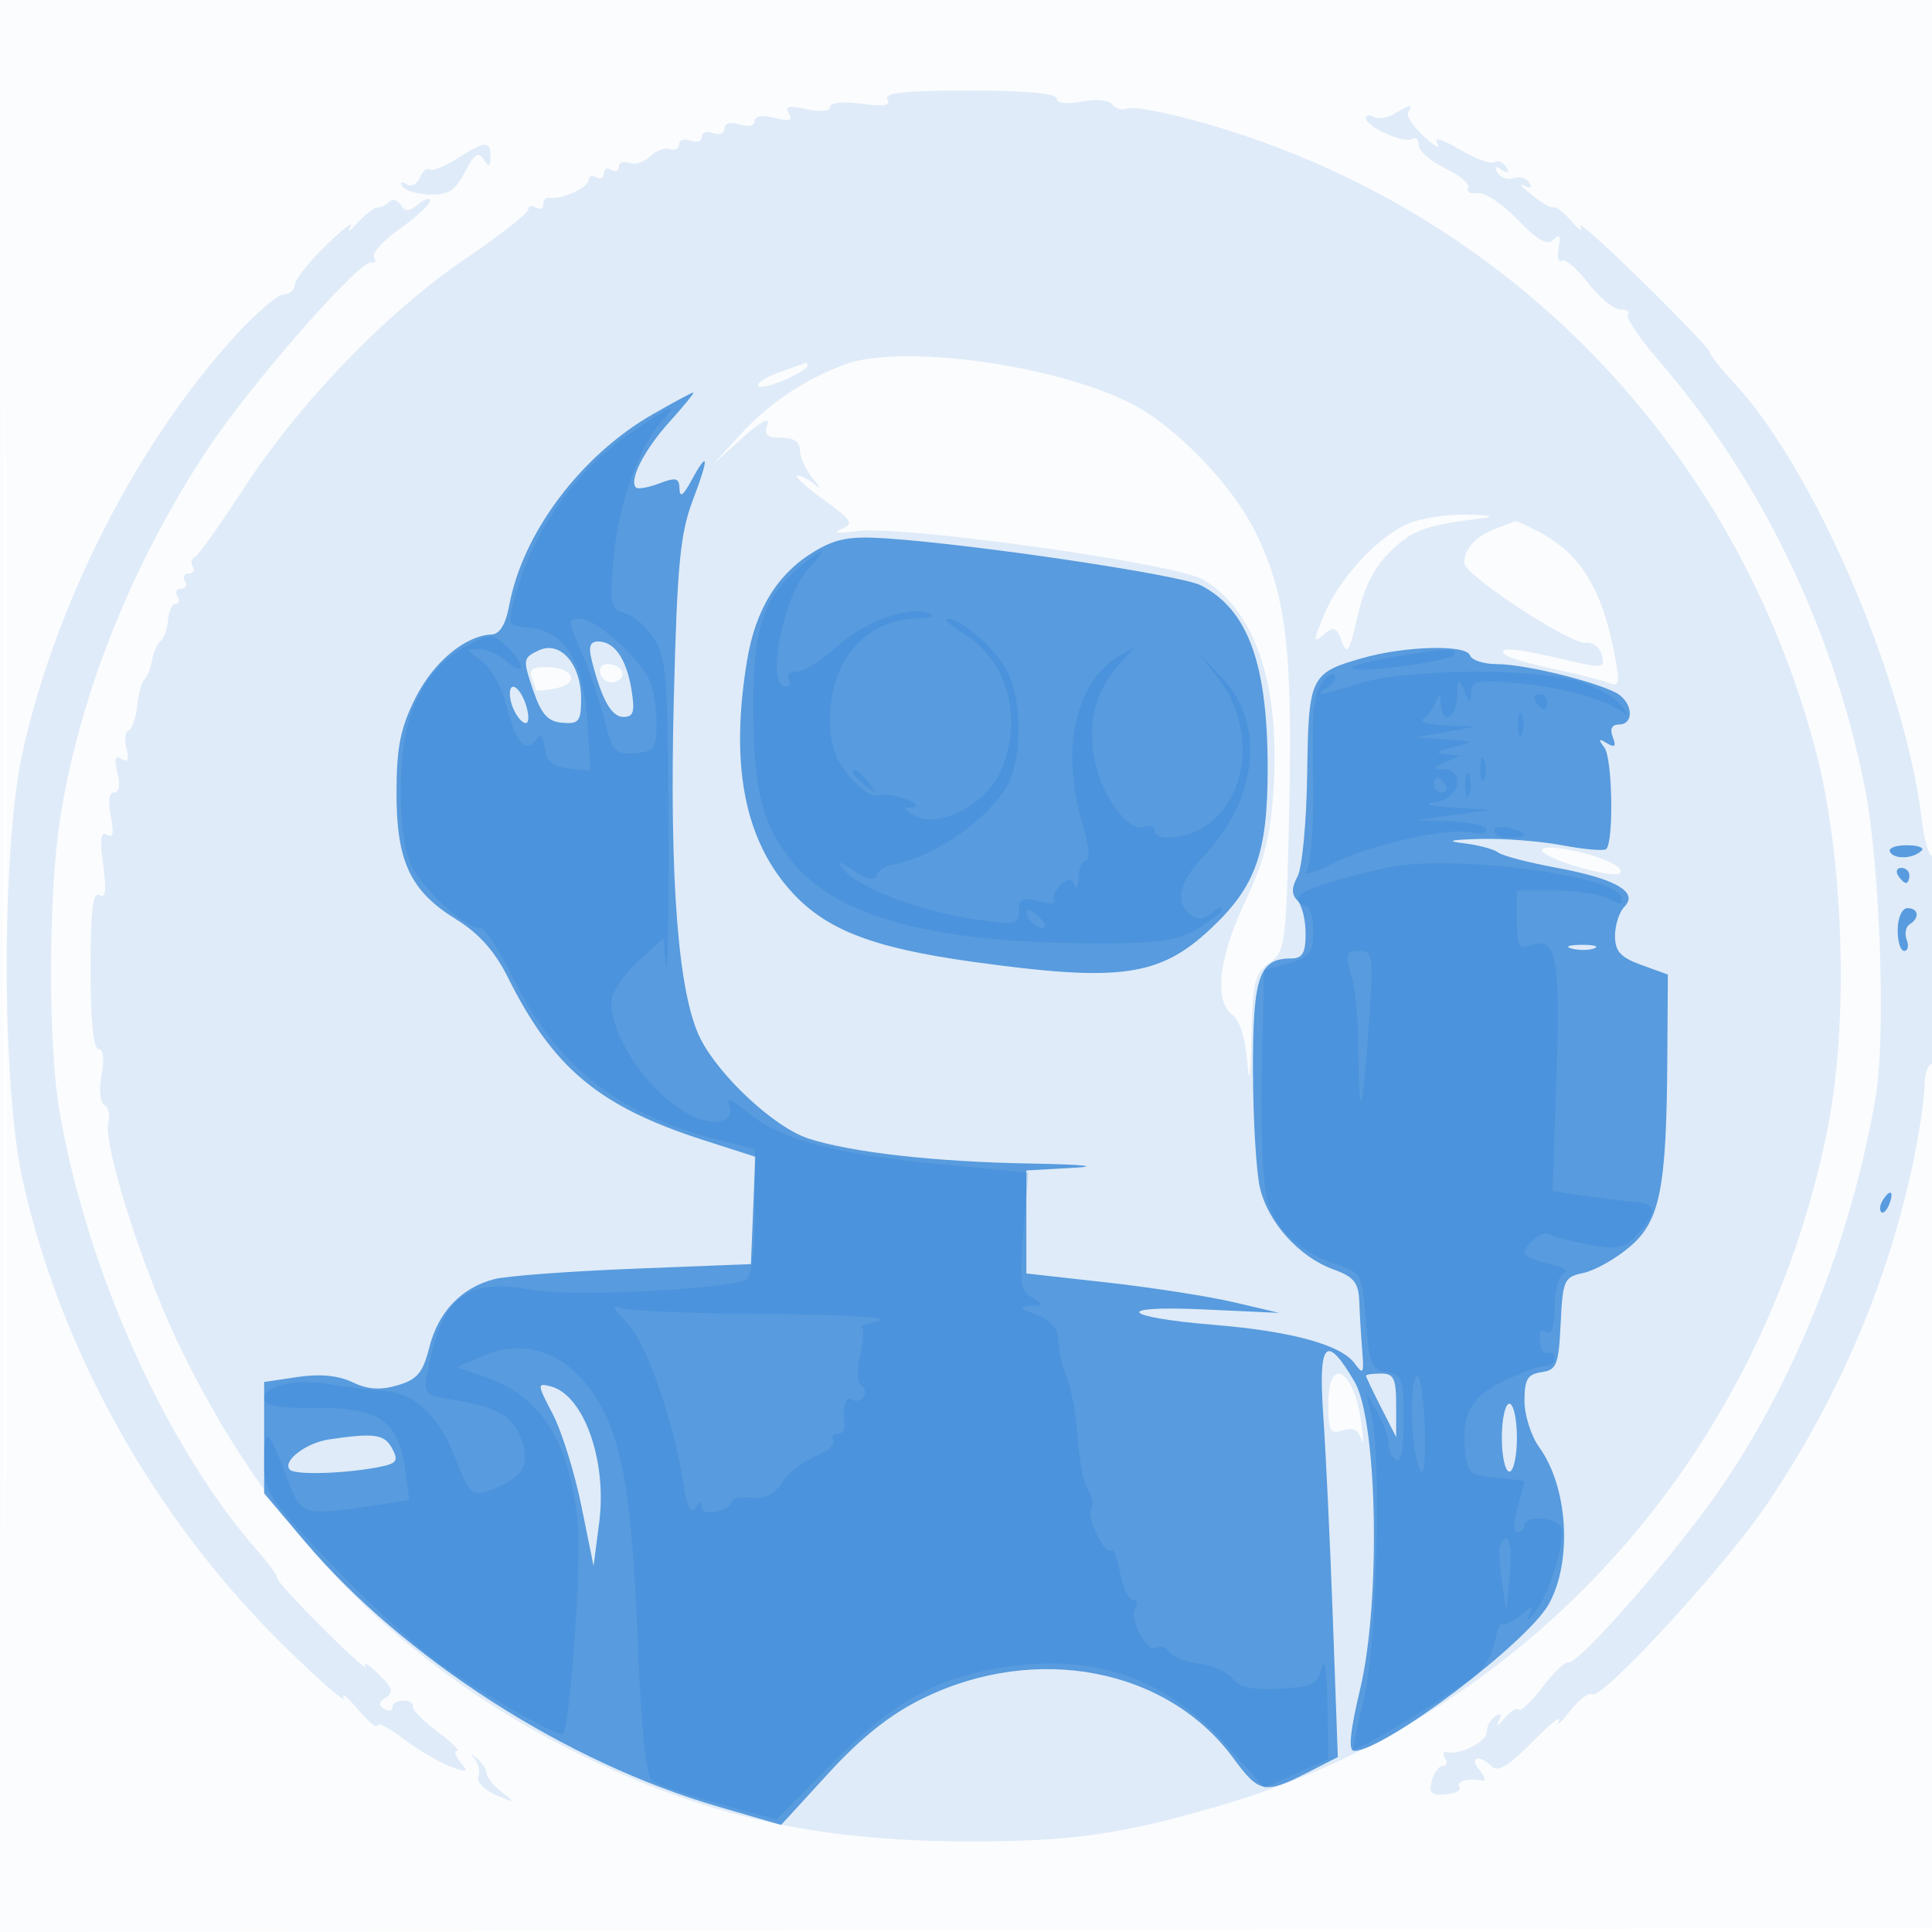 <svg xmlns="http://www.w3.org/2000/svg" width="256" height="256"><path fill="#1976D2" fill-opacity=".016" fill-rule="evenodd" d="M0 128.004v128.004l128.25-.254 128.25-.254.254-127.75L257.008 0H0zm.485.496c0 70.4.119 99.053.265 63.672s.146-92.98 0-128S.485 58.1.485 128.5"/><path fill="#1976D2" fill-opacity=".123" fill-rule="evenodd" d="M117.594 13.152c.513.83-.45.997-3.441.595-2.435-.326-4.153-.15-4.153.428 0 .582-1.277.703-3.125.298-2.371-.521-2.938-.384-2.351.566.579.937.106 1.085-1.875.588-1.648-.414-2.649-.255-2.649.421 0 .632-.838.821-2 .452-1.225-.389-2-.18-2 .54 0 .646-.675.915-1.5.598-.825-.316-1.5-.091-1.5.5 0 .592-.675.817-1.5.5s-1.5-.102-1.5.477c0 .578-.558.866-1.241.638s-1.866.211-2.629.974-2.005 1.151-2.759.862S82 21.525 82 22.09c0 .566-.45.75-1 .41s-1-.115-1 .5-.45.84-1 .5-1-.172-1 .374c0 .994-3.843 2.696-5.25 2.324-.412-.109-.75.279-.75.861s-.45.781-1 .441-1-.223-1 .261c0 .483-3.769 3.439-8.376 6.568-10.426 7.082-21.977 19.062-29.37 30.46-3.107 4.791-6.013 8.862-6.458 9.046-.445.185-.554.747-.243 1.25S25.615 76 25 76s-.84.45-.5 1 .115 1-.5 1-.84.45-.5 1 .237 1-.228 1c-.466 0-.92.972-1.009 2.16-.09 1.188-.523 2.426-.963 2.75-.44.325-.957 1.49-1.15 2.59s-.642 2.225-1 2.5c-.357.275-.794 1.85-.97 3.5s-.691 3.134-1.144 3.298-.576 1.247-.272 2.406c.385 1.474.19 1.886-.647 1.369-.866-.536-1.018-.025-.549 1.843.399 1.588.231 2.584-.435 2.584-.682 0-.849 1.168-.452 3.155.448 2.239.299 2.95-.513 2.449-.829-.513-.966.588-.499 4.001.472 3.442.335 4.515-.512 3.992-.848-.524-1.157 2.102-1.157 9.844 0 6.678.384 10.559 1.045 10.559.647 0 .803 1.292.411 3.385-.356 1.898-.198 3.656.36 4.001.548.339.793 1.403.544 2.365-.711 2.755 4.347 18.869 9.025 28.749 11.836 24.998 29.026 42.789 52.808 54.656 17.016 8.491 31.799 11.833 52.373 11.84 13.426.004 19.777-.895 32.755-4.64 41.094-11.859 72.175-46.402 80.852-89.856 2.808-14.066 2.145-35.737-1.524-49.794-10.574-40.514-40.94-71.836-80.746-83.288-4.955-1.425-9.646-2.347-10.424-2.048s-1.706.072-2.061-.503c-.378-.611-2.056-.782-4.033-.411-2.093.392-3.385.236-3.385-.411 0-.666-4.186-1.045-11.559-1.045-8.469 0-11.369.308-10.847 1.152m67.148 1.933c-.967.563-2.204.747-2.75.41s-.988-.249-.984.196c.011 1.123 5.08 3.373 6.132 2.722.473-.292.86.087.86.843 0 .755 1.599 2.136 3.553 3.068 1.955.932 3.302 2.101 2.996 2.597-.307.497.222.789 1.176.649s3.369 1.446 5.367 3.526c2.67 2.779 3.927 3.485 4.747 2.665s1.002-.531.69 1.089c-.234 1.212-.048 1.971.412 1.686.46-.284 2.034 1.054 3.499 2.974 1.464 1.919 3.389 3.49 4.278 3.49s1.326.289.973.642 1.538 3.166 4.203 6.25c13.43 15.545 23.158 35.756 27.226 56.566 2.016 10.31 2.792 33.085 1.399 41.042-3.238 18.492-10.289 36.471-19.949 50.871-5.688 8.479-19.417 24.302-20.731 23.893-.417-.131-1.964 1.344-3.438 3.277-1.474 1.932-2.91 3.283-3.192 3.002-.281-.282-1.152.269-1.934 1.223-.783.953-1.095 1.102-.695.329.479-.923.334-1.16-.425-.69-.635.392-1.155 1.331-1.155 2.087 0 1.32-3.619 3.143-5.324 2.681-.454-.122-.54.239-.191.802.348.564.209 1.025-.309 1.025-.519 0-1.176.891-1.461 1.981-.415 1.588-.056 1.942 1.812 1.787 1.281-.106 2.11-.547 1.842-.98-.47-.76 1.15-1.211 3.05-.85.506.096.338-.526-.372-1.382-1.451-1.748-.046-2.155 1.636-.473.777.777 2.286-.14 5.344-3.25 2.343-2.383 3.937-3.658 3.543-2.833-.395.825.254.26 1.443-1.255s2.524-2.531 2.967-2.257c1.292.798 17.574-16.918 23.172-25.213 9.447-14 15.988-29.302 19.343-45.253.828-3.934 1.505-8.473 1.505-10.087s.45-2.935 1-2.935c.619 0 1-5.353 1-14.059 0-7.732-.389-13.818-.865-13.524s-1.143-1.817-1.482-4.691c-2.169-18.395-14.111-46.3-24.743-57.822-1.975-2.14-3.461-4.02-3.302-4.178s-3.812-4.324-8.824-9.257c-5.011-4.933-8.778-8.294-8.371-7.469.406.825-.139.507-1.213-.707-1.073-1.215-2.127-2.033-2.341-1.819s-1.507-.519-2.874-1.629-1.853-1.685-1.08-1.277c.904.477 1.159.345.717-.37-.377-.611-1.301-.875-2.053-.586-.752.288-1.707-.026-2.122-.698-.515-.834-.339-.965.553-.414q1.31.809.585-.362c-.398-.644-1.108-.933-1.577-.643-.47.291-2.549-.472-4.62-1.694-2.464-1.453-3.472-1.717-2.916-.761.468.803-.333.382-1.78-.935s-2.393-2.78-2.102-3.25c.67-1.084.336-1.043-1.848.23M60.568 21.02c-1.613 1.03-3.253 1.675-3.645 1.432-.393-.242-.982.26-1.311 1.117-.334.871-1.11 1.241-1.759.84-.659-.407-.894-.285-.543.283.34.551 1.989 1.041 3.663 1.088 2.431.069 3.365-.533 4.637-2.992 1.23-2.378 1.793-2.762 2.476-1.684.707 1.117.886 1.047.899-.354.019-2.158-.685-2.115-4.417.27m-8.97 5.715c-.42.421-1.126.765-1.569.765-.442 0-1.642.921-2.666 2.047s-1.451 1.351-.947.5c.503-.851-.937.253-3.201 2.453s-4.139 4.563-4.166 5.25S38.37 39 37.6 39c-.769 0-3.636 2.447-6.37 5.439C18.171 58.728 7.378 79.849 2.986 99.712c-2.788 12.611-2.788 43.965 0 56.576 5.066 22.91 17.682 45.293 35.066 62.212 4.521 4.4 7.902 7.325 7.512 6.5s.447-.15 1.859 1.5 2.569 2.609 2.572 2.131c.003-.477 1.549.309 3.437 1.749s4.654 3.082 6.149 3.651c2.386.907 2.562.846 1.445-.499-.699-.843-.903-1.532-.454-1.532s-.733-1.156-2.628-2.569c-1.894-1.413-3.356-2.913-3.25-3.333.107-.421-.455-.765-1.25-.765s-1.444.402-1.444.893c0 .49-.498.584-1.107.208-.771-.477-.695-.939.25-1.526 1.073-.666.858-1.319-1.031-3.125-1.313-1.256-2.053-1.687-1.645-.958.409.728-2.117-1.522-5.612-5-3.495-3.479-6.253-6.502-6.128-6.719s-1.085-1.889-2.69-3.716c-12.051-13.725-22.534-37.053-26.173-58.242-1.508-8.783-1.458-28.65.098-38.648 2.547-16.363 9.548-33.898 19.563-49 5.804-8.752 20.202-25.164 21.691-24.725.513.151.668-.153.345-.676s1.209-2.221 3.405-3.775 4.001-3.217 4.013-3.696-.688-.284-1.555.435c-1.212 1.006-1.748 1.031-2.319.108-.408-.661-1.086-.857-1.507-.436m60.284 21.576c-5.423 2.042-9.981 5.119-13.882 9.373L94.5 61.5l3.9-3.5c2.393-2.147 3.661-2.824 3.282-1.75-.482 1.361-.071 1.75 1.849 1.75 1.64 0 2.469.561 2.469 1.671 0 .919.776 2.607 1.723 3.75.948 1.144 1.083 1.517.3.829S106.172 63 105.65 63s1.014 1.423 3.414 3.162c3.909 2.831 4.16 3.244 2.401 3.956-1.209.488-.425.589 2.035.262 6.077-.807 42.171 4.244 45.903 6.423 6.917 4.04 10.211 13.812 9.346 27.722-.393 6.315-1.201 9.511-3.791 15-3.52 7.46-4.132 13.143-1.614 14.985.901.658 1.689 3.152 1.913 6.055.268 3.454.437 2.476.563-3.258.158-7.21.446-8.38 2.391-9.743 2.124-1.487 2.228-2.305 2.622-20.601.451-21-.448-28.315-4.485-36.463-3.143-6.343-10.517-13.983-16.419-17.009-10.133-5.195-30.604-7.982-38.047-5.18m-8.691 1.04c-1.819.659-3.03 1.477-2.69 1.817.602.601 6.499-1.887 6.499-2.741 0-.235-.112-.393-.25-.351s-1.739.616-3.559 1.275m83.309 20.07c-4.075 1.825-9.05 7.243-11.048 12.033-1.478 3.543-1.484 3.817-.061 2.636 1.358-1.127 1.709-.994 2.414.912.697 1.883 1.018 1.366 2.068-3.324.863-3.858 2.195-6.485 4.362-8.604 2.919-2.853 4.692-3.491 12.265-4.41 1.701-.207.835-.412-2-.475-2.75-.061-6.35.494-8 1.232m11.528.692c-2.574 1.028-3.987 2.608-4.013 4.49-.021 1.568 14.154 10.866 16.108 10.565.892-.138 1.843.595 2.113 1.628.467 1.785.215 1.813-5.122.557-6.339-1.493-8.786-1.691-7.722-.628.399.399 3.286 1.258 6.417 1.91s6.426 1.478 7.323 1.837c1.428.57 1.531.11.824-3.66-1.65-8.799-4.556-13.493-10.156-16.407-1.486-.773-2.836-1.376-3-1.342-.165.035-1.412.508-2.772 1.05M70.45 89.73c.302.789.55 1.559.55 1.713s1.144.061 2.542-.206c3.286-.628 2.609-2.706-.924-2.839-1.973-.073-2.567.292-2.168 1.332m9.164-.293c.303.79 1.187 1.193 1.963.895 1.689-.648.891-2.332-1.105-2.332-.814 0-1.176.607-.858 1.437m124.762 23.362c.722 1.169 9.489 3.669 10.238 2.92.822-.822-2.572-2.358-6.962-3.151-2.291-.414-3.617-.321-3.276.231M176 186.067c0 3.555.242 3.991 1.919 3.459 1.321-.42 2.087-.051 2.461 1.182.298.986.294-.008-.008-2.208-.981-7.126-4.372-9.013-4.372-2.433M62.922 233.122c.507.617.714 1.662.461 2.322s.795 1.737 2.328 2.394c2.624 1.124 2.671 1.102.789-.365-1.1-.857-2-1.967-2-2.466s-.562-1.38-1.25-1.957c-.899-.755-.991-.735-.328.072"/><path fill="#1976D2" fill-opacity=".682" fill-rule="evenodd" d="M86.5 54.887c-9.553 5.481-17.264 15.757-19.032 25.363-.456 2.476-1.247 3.775-2.329 3.823-3.52.157-7.725 3.675-10.114 8.462-1.968 3.943-2.478 6.496-2.486 12.462-.014 9.173 1.821 13.07 7.927 16.833 2.985 1.84 5.108 4.225 6.827 7.67 6.02 12.064 12.098 17.124 25.905 21.564l6.884 2.213-.291 7.112-.291 7.111-15.5.61c-8.525.336-16.85.957-18.5 1.381-4.352 1.119-7.431 4.349-8.61 9.033-.85 3.374-1.598 4.269-4.212 5.039-2.28.672-3.972.555-5.99-.417-1.861-.896-4.313-1.129-7.25-.689l-4.438.666v14.763l5.353 6.31c13.207 15.567 34.646 29.332 54.816 35.193l8.331 2.421 6.293-6.864c4.384-4.781 8.177-7.786 12.5-9.905 14.999-7.351 32.409-3.99 41.149 7.943 3.383 4.619 4.156 4.772 9.732 1.927l4.095-2.089-.654-18.161c-.359-9.989-.932-22.157-1.273-27.041-.69-9.881.348-11.018 4.143-4.54 3.045 5.196 3.489 29.15.755 40.67-1.37 5.774-1.611 8.25-.803 8.25 3.979 0 22.995-14.365 25.815-19.5 3.118-5.678 2.509-15.475-1.287-20.71-1.081-1.49-1.965-4.271-1.965-6.18 0-2.838.41-3.529 2.25-3.79 2.015-.287 2.281-.96 2.545-6.454.277-5.766.457-6.167 3-6.691 1.488-.307 4.237-1.849 6.11-3.428 4.06-3.421 4.909-7.639 5.022-24.932l.073-11.186-3.5-1.265c-2.778-1.005-3.5-1.802-3.5-3.865 0-1.429.563-3.169 1.25-3.866 1.912-1.939-1.201-3.713-9.049-5.161-3.686-.679-7.153-1.589-7.705-2.022s-2.577-.976-4.5-1.208c-2.512-.303-1.915-.467 2.118-.582 3.087-.088 7.997.292 10.911.845s5.528.775 5.808.495c1.02-1.019.822-12.039-.241-13.442-.858-1.133-.788-1.259.328-.586 1.065.642 1.26.44.781-.808-.417-1.087-.129-1.664.83-1.664 1.822 0 1.922-2.38.162-3.84-1.764-1.464-12.342-4.16-16.32-4.16-1.763 0-3.382-.526-3.596-1.169-.484-1.451-8.577-1.247-14.211.357-6.963 1.982-7.184 2.441-7.357 15.317-.085 6.338-.658 12.466-1.274 13.617-.81 1.513-.818 2.395-.028 3.185.601.601 1.093 2.578 1.093 4.393 0 2.593-.413 3.3-1.929 3.3-4.247 0-5.072 2.423-5.047 14.821.013 6.424.427 13.417.92 15.541 1.07 4.612 5.19 9.195 9.747 10.843 2.714.982 3.329 1.745 3.419 4.246.06 1.677.237 4.608.393 6.514.252 3.068.135 3.26-1.022 1.678-1.789-2.447-8.347-4.246-18.542-5.086-12.466-1.027-13.578-2.613-1.439-2.053l10 .461-6-1.41c-3.3-.775-10.838-1.95-16.75-2.611L136 168.741v-13.646l6.25-.355c3.623-.205 1.206-.444-5.75-.567-12.677-.225-23.745-1.475-29.416-3.324-4.413-1.439-11.7-8.177-14.251-13.177-2.963-5.807-4.156-21.01-3.547-45.172.446-17.708.842-21.823 2.525-26.25 2.187-5.751 2.088-6.789-.239-2.5-1.042 1.92-1.504 2.229-1.532 1.025-.034-1.449-.463-1.565-2.679-.722-1.451.552-2.842.799-3.091.55-.966-.966 1.092-4.998 4.449-8.714 1.932-2.139 3.349-3.885 3.147-3.88-.201.006-2.616 1.301-5.366 2.878m21.471 18.149c-4.941 2.946-7.867 7.686-8.994 14.568-2.199 13.429-.43 23.17 5.457 30.048 4.632 5.412 10.793 7.883 24.371 9.777 19.517 2.722 24.815 1.999 31.564-4.312 6-5.609 7.584-10.009 7.603-21.117.025-14.015-2.574-21.192-8.849-24.436-2.645-1.368-29.57-5.392-41.623-6.22-4.812-.331-6.698.004-9.529 1.692M71.348 86.194c-2.055.978-2.088 1.213-.73 5.199 1.116 3.274 1.957 4.218 3.902 4.379 2.191.182 2.48-.188 2.48-3.172 0-4.636-2.772-7.777-5.652-6.406m7.052 1.262C79.704 92.654 81.012 95 82.606 95c1.342 0 1.545-.681 1.073-3.589-.665-4.1-2.255-6.411-4.41-6.411-1.078 0-1.317.673-.869 2.456m-10.686 5.56C68.277 95.169 70 96.771 70 95.141 70 93.435 68.816 91 67.987 91c-.44 0-.563.907-.273 2.016m182.731 19.895c.62 1.004 3.101.876 4.193-.215.382-.383-.531-.696-2.03-.696s-2.473.41-2.163.911M251.5 116c.34.55.816 1 1.059 1s.441-.45.441-1-.477-1-1.059-1-.781.45-.441 1m-.046 7.167c-.021 1.558.366 2.833.861 2.833.494 0 .645-.661.336-1.468-.31-.807-.133-1.734.393-2.059 1.363-.843 1.182-2.14-.298-2.14-.702 0-1.271 1.248-1.292 2.834m-43.185 2.526c.973.254 2.323.237 3-.037s-.119-.481-1.769-.461-2.204.244-1.231.498m41.19 33.374c-.363.586-.445 1.281-.183 1.543s.743-.218 1.069-1.067c.676-1.762.1-2.072-.886-.476M181 182.289c0 .158.9 2.053 2 4.211l2 3.923v-4.212c0-3.544-.317-4.211-2-4.211-1.1 0-2 .13-2 .289m-107.768 5.063c1.193 2.281 2.9 7.748 3.794 12.148l1.624 8 .749-5.762c1.062-8.181-2.035-16.886-6.414-18.032-1.838-.48-1.827-.321.247 3.646M199 190.5c0 2.475.45 4.5 1 4.5s1-2.025 1-4.5-.45-4.5-1-4.5-1 2.025-1 4.5m-155.403.231c-3.098.46-6.27 2.929-5.173 4.026.714.715 7.38.505 11.819-.371 2.347-.464 2.595-.82 1.715-2.464-1.012-1.892-2.355-2.083-8.361-1.191"/><path fill="#1976D2" fill-opacity=".2" fill-rule="evenodd" d="M84 57.092c-7.695 5.18-13.286 13.005-15.791 22.102-1.003 3.643-.975 3.698 2.038 4 4.616.462 7.074 4.483 7.578 12.395l.418 6.567-2.872-.328c-2.156-.246-2.956-.929-3.212-2.74-.237-1.678-.583-2.02-1.138-1.122-1.261 2.04-2.682.439-3.898-4.392-.639-2.538-2.082-5.132-3.346-6.017C61.762 86.145 61.731 86 63.449 86c1.041 0 2.716.745 3.722 1.655S69 88.86 69 88.31s-.859-1.777-1.909-2.728c-1.72-1.556-2.192-1.581-4.752-.257-3.895 2.014-6.279 4.842-7.89 9.359-1.784 5.001-1.813 15.508-.055 19.716 1.336 3.198 7.186 8.6 9.313 8.6.56 0 2.403 2.813 4.096 6.25 5.908 12.002 13.99 18.419 27.447 21.796l4.75 1.191v8.323c0 4.577-.445 8.597-.989 8.933-2.152 1.33-23.257 2.394-28.449 1.434-8.812-1.629-12.032.862-13.885 10.742-.577 3.076-.471 3.19 3.614 3.866 5.586.925 7.617 2.093 8.729 5.017 1.196 3.146.465 4.906-2.622 6.313-3.745 1.706-4.09 1.509-5.967-3.406-2.221-5.816-5.468-8.906-9.63-9.164-1.816-.112-4.987-.499-7.048-.859-4.52-.789-8.753.125-8.753 1.889 0 .932 1.925 1.272 6.972 1.231 8.271-.066 10.855 1.739 11.721 8.19l.541 4.039-3.867.579c-10.489 1.57-10.391 1.6-12.414-3.727-2.447-6.449-2.953-6.764-2.953-1.842 0 3.838.64 4.798 9.069 13.616 4.988 5.217 11.539 11.197 14.558 13.288 5.956 4.124 15.474 9.534 15.945 9.062.983-.983 2.529-23.164 1.965-28.196-1.215-10.837-4.85-16.515-12.221-19.086l-3.816-1.332 3.632-1.537c6.177-2.616 12.203.192 15.859 7.39 2.723 5.362 3.831 12.953 4.556 31.215.431 10.874 1.075 17.056 1.843 17.694.649.538 4.624 1.924 8.833 3.079l7.652 2.099 7.313-7.371c8.168-8.233 13.671-11.321 22.791-12.79 12.002-1.933 21.653 1.475 29.678 10.479l4.884 5.48 4.23-1.894 4.229-1.893-.118-7.299c-.069-4.229-.384-6.247-.75-4.799-.556 2.198-1.236 2.532-5.632 2.768-3.633.194-5.316-.164-6.155-1.311-.635-.868-2.626-1.765-4.425-1.992s-3.591-.933-3.984-1.568c-.392-.634-1.145-.886-1.673-.559-1.246.769-3.709-3.808-2.822-5.243.372-.602.221-1.095-.337-1.095-.557 0-1.313-1.596-1.679-3.547-.366-1.95-.904-3.307-1.197-3.015-.781.782-3.314-4.489-2.664-5.542.305-.493.211-1.451-.208-2.128-.864-1.398-1.314-3.712-1.707-8.768-.149-1.925-.667-4.625-1.151-6-.919-2.613-1.094-3.415-1.346-6.167-.083-.916-1.39-2.118-2.902-2.671-2.187-.799-2.341-1.026-.75-1.113 1.855-.102 1.872-.184.232-1.139-1.546-.9-1.687-2.007-1.123-8.772l.646-7.742-11.878-1.146c-13.869-1.339-21.09-3.296-25.334-6.867-1.938-1.631-2.829-1.99-2.443-.984.887 2.313-1.94 2.995-5.26 1.268C86.158 144.972 81 137.591 81 132.871c0-1.264 1.494-3.597 3.449-5.388l3.45-3.16.373 3.589c.206 1.973.341-6.333.301-18.458-.065-19.699-.27-22.347-1.925-24.87-1.018-1.554-2.765-3.063-3.882-3.355-1.865-.488-1.984-1.089-1.459-7.348.573-6.842 3.368-14.759 6.386-18.094 2.224-2.458 1.536-2.214-3.693 1.305m21.836 18.163c-4.642 3.911-6.018 8.067-6.018 18.177 0 11.162 1.188 15.925 5.178 20.754 6.189 7.494 18.771 10.81 41.004 10.807 7.709 0 10.113-.374 12.75-1.982 1.787-1.09 3.25-2.268 3.25-2.619 0-.35-.675-.077-1.5.608-1.105.917-1.851.954-2.834.138-2-1.66-1.389-4.29 1.776-7.638 7.287-7.707 8.276-17.632 2.374-23.813l-3.043-3.187 2.553 3.255c5.007 6.384 4.285 15.602-1.543 19.684-2.468 1.729-6.783 2.106-6.783.592 0-.532-.584-.744-1.298-.47-2.035.781-5.484-3.633-6.551-8.382-1.152-5.131-.133-9.453 3.075-13.043l2.274-2.545-2.5 1.539c-5.592 3.441-7.452 12.513-4.537 22.12.809 2.665 1.023 4.75.489 4.75-.524 0-.988 1.013-1.031 2.25s-.301 1.701-.574 1.029c-.389-.961-.775-.961-1.816 0-.726.672-1.106 1.577-.842 2.011.263.435-.684.498-2.105.142-2.116-.531-2.584-.296-2.584 1.299 0 1.821-.403 1.887-6.25 1.014-6.958-1.04-15.01-4.138-16.969-6.529-1.035-1.264-.772-1.234 1.369.159 1.728 1.124 2.778 1.34 3.018.62.203-.607 1.035-1.219 1.85-1.361 5.723-.991 13.173-6.17 15.585-10.834 1.827-3.533 1.784-11.15-.083-14.761-1.579-3.054-6.06-7.041-7.905-7.035-.613.002.326.882 2.086 1.956 5.942 3.622 8.004 11.645 4.754 18.494-2.1 4.425-8.423 7.482-11.455 5.538-1.333-.855-1.333-.97 0-1.04.825-.043.404-.516-.935-1.051s-3.005-.754-3.702-.487c-.698.268-2.415-.875-3.816-2.54-1.899-2.257-2.547-4.166-2.547-7.5 0-7.918 4.641-13.254 11.7-13.453 1.54-.043 2.213-.314 1.496-.601-2.712-1.087-8.455.919-12.127 4.237C108.973 87.45 106.498 89 105.57 89c-.929 0-1.41.45-1.07 1s.141 1-.441 1c-2.619 0-.271-12.081 3.032-15.597 2.834-3.017 2.234-3.088-1.255-.148M76.985 86.25c1.03 2.338 2.409 6.391 3.064 9.007 1.099 4.386 1.416 4.739 4.071 4.537 2.637-.201 2.88-.545 2.88-4.072 0-2.12-.478-4.747-1.062-5.839-1.71-3.194-7.081-7.883-9.03-7.883-1.715 0-1.712.19.077 4.25m107.667.799c-2.666.447-5.105 1.07-5.419 1.384-.936.937 12.184-.614 13.217-1.562 1.113-1.021-.933-.974-7.798.178m-9.287 3.134c-.459.725-.898 1.655-.975 2.067a31 31 0 0 1-.327 1.5c-.103.412-.133 5.172-.066 10.577.068 5.587-.333 10.373-.931 11.093-.578.697 1.083.214 3.692-1.072 5.166-2.547 15.436-4.792 18.39-4.02 1.018.267 1.852.077 1.852-.422 0-.498-2.137-.977-4.75-1.063l-4.75-.157 5-.686 5-.686-5-.307c-3.28-.201-4.054-.45-2.25-.723 3.149-.477 4.012-4.233 1-4.354-1.496-.06-1.46-.195.25-.93l2-.859-2-.189c-1.423-.134-1.134-.409 1-.952 2.944-.749 2.926-.768-1-1.024l-4-.26 4-.716 4-.716-4-.157c-2.2-.087-3.505-.488-2.9-.892s1.357-1.41 1.671-2.235c.455-1.195.587-1.144.65.25.13 2.88 2.073 1.976 2.149-1 .063-2.437.168-2.522.93-.75.739 1.719.869 1.753.93.243.061-1.524.828-1.69 5.786-1.256 6.125.536 11.856 2.091 14.284 3.876.882.648.753.225-.312-1.027-.996-1.171-3.783-2.626-6.192-3.233-6.332-1.594-22.282-1.375-28.087.386-5.707 1.732-6.452 1.824-4.438.55.809-.512 1.192-1.21.85-1.551-.341-.342-.996-.029-1.456.695M203.5 93c.34.55.816 1 1.059 1s.441-.45.441-1-.477-1-1.059-1-.781.45-.441 1m-2.342 3c0 1.375.227 1.938.504 1.25.278-.687.278-1.812 0-2.5-.277-.687-.504-.125-.504 1.25m-5 6c0 1.375.227 1.938.504 1.25.278-.687.278-1.812 0-2.5-.277-.687-.504-.125-.504 1.25m-83.158.378c0 .207.787.995 1.75 1.75 1.586 1.243 1.621 1.208.378-.378-1.307-1.666-2.128-2.195-2.128-1.372M194.158 104c0 1.375.227 1.938.504 1.25.278-.687.278-1.812 0-2.5-.277-.687-.504-.125-.504 1.25M190 104c0 .55.477 1 1.059 1s.781-.45.441-1-.816-1-1.059-1-.441.45-.441 1m8 6.094c0 .498.9.906 2 .906s2-.173 2-.383-.9-.619-2-.907c-1.1-.287-2-.115-2 .384m-14.5 4.929c-8.071 1.882-11.5 3.08-11.5 4.017 0 .528.45.96 1 .96s1 1.51 1 3.355c0 2.928-.414 3.474-3.25 4.286l-3.25.931-.306 13.464c-.175 7.688.158 15.051.775 17.164 1.133 3.876 4.472 6.848 9.531 8.486 2.84.918 3.027 1.313 3.5 7.392.445 5.719.746 6.457 2.75 6.742 2.047.29 2.25.859 2.25 6.309 0 3.738-.376 5.757-1 5.371-.55-.34-1.016-1.379-1.035-2.309-.02-.93-.699-2.816-1.509-4.191l-1.472-2.5.74 3c1.361 5.517.703 30.578-.985 37.494-.871 3.572-1.479 6.599-1.351 6.727.493.493 15.198-8.587 16.771-10.355.912-1.027 1.812-2.896 2-4.156s.609-2.159.937-2c.328.16 1.427-.385 2.442-1.21 1.641-1.333 1.761-1.333 1.08 0-.422.825-.054.621.817-.454 1.602-1.976 3.549-7.764 3.559-10.578.004-.914-1.002-1.615-2.494-1.739-1.375-.113-2.5.238-2.5.782s-.419.989-.93.989c-.574 0-.574-1.243 0-3.243.511-1.784.93-3.332.93-3.44s-1.687-.336-3.75-.507c-3.298-.273-3.79-.656-4.078-3.181-.589-5.149.636-7.49 5.031-9.613 2.295-1.109 4.763-2.016 5.485-2.016s1.312-.45 1.312-1-.338-.888-.75-.75c-.797.266-1.25-.572-1.25-2.309 0-.582.45-.781 1-.441.603.372 1-.962 1-3.358 0-2.252.542-4.188 1.25-4.465.688-.27-.213-.813-2-1.209-1.787-.395-3.25-1.057-3.25-1.471 0-1.058 2.581-3.083 3.174-2.489.27.269 2.571.878 5.113 1.353 4.084.763 4.861.61 6.668-1.313 2.648-2.819 2.587-4.085-.205-4.276-1.238-.084-4.224-.442-6.638-.794l-4.387-.642.51-15.401c.532-16.043-.005-18.505-3.722-17.078-1.194.458-1.513-.257-1.513-3.388V118h5.066c2.786 0 5.988.494 7.115 1.097 1.618.866 1.957.813 1.608-.25-.984-2.993-23.207-5.709-31.289-3.824m-47.5 5.879c0 1.038 1.902 2.541 2.466 1.948.183-.192-.297-.93-1.067-1.639-.769-.71-1.399-.849-1.399-.309m43.07 8.341c.511 1.784.93 6.359.93 10.167s.163 6.736.362 6.507.658-4.804 1.02-10.167c.623-9.226.553-9.75-1.292-9.75-1.724 0-1.842.376-1.02 3.243m-95.981 46.062c2.576 2.633 6.103 12.752 7.502 21.526.464 2.913.967 3.895 1.534 3 .542-.854.85-.916.86-.175.008.662.87.933 2.015.634 1.1-.288 2-.881 2-1.319s1.153-.668 2.563-.514c1.761.194 3.027-.427 4.048-1.987.818-1.247 2.809-2.815 4.425-3.485s2.693-1.615 2.392-2.101c-.3-.486-.05-.884.557-.884.606 0 1.03-.562.94-1.25-.323-2.49.094-3.856 1.006-3.293a1.106 1.106 0 0 0 1.516-.372c.322-.521.175-1.201-.327-1.511-.516-.319-.569-2.083-.121-4.069.435-1.928.5-3.558.146-3.623-.355-.065.705-.462 2.355-.882 1.753-.446-4.342-.813-14.668-.882-9.718-.065-18.493-.42-19.5-.788-1.37-.502-1.179-.004.757 1.975m103.981 11.886c.039 2.92.472 6.209.962 7.309.62 1.391.855-.067.771-4.789-.066-3.734-.499-7.023-.962-7.309s-.809 1.869-.771 4.789m11.694 17.559c-.194.412-.087 2.55.238 4.75l.592 4 .46-4.75c.404-4.17-.251-6.202-1.29-4"/></svg>